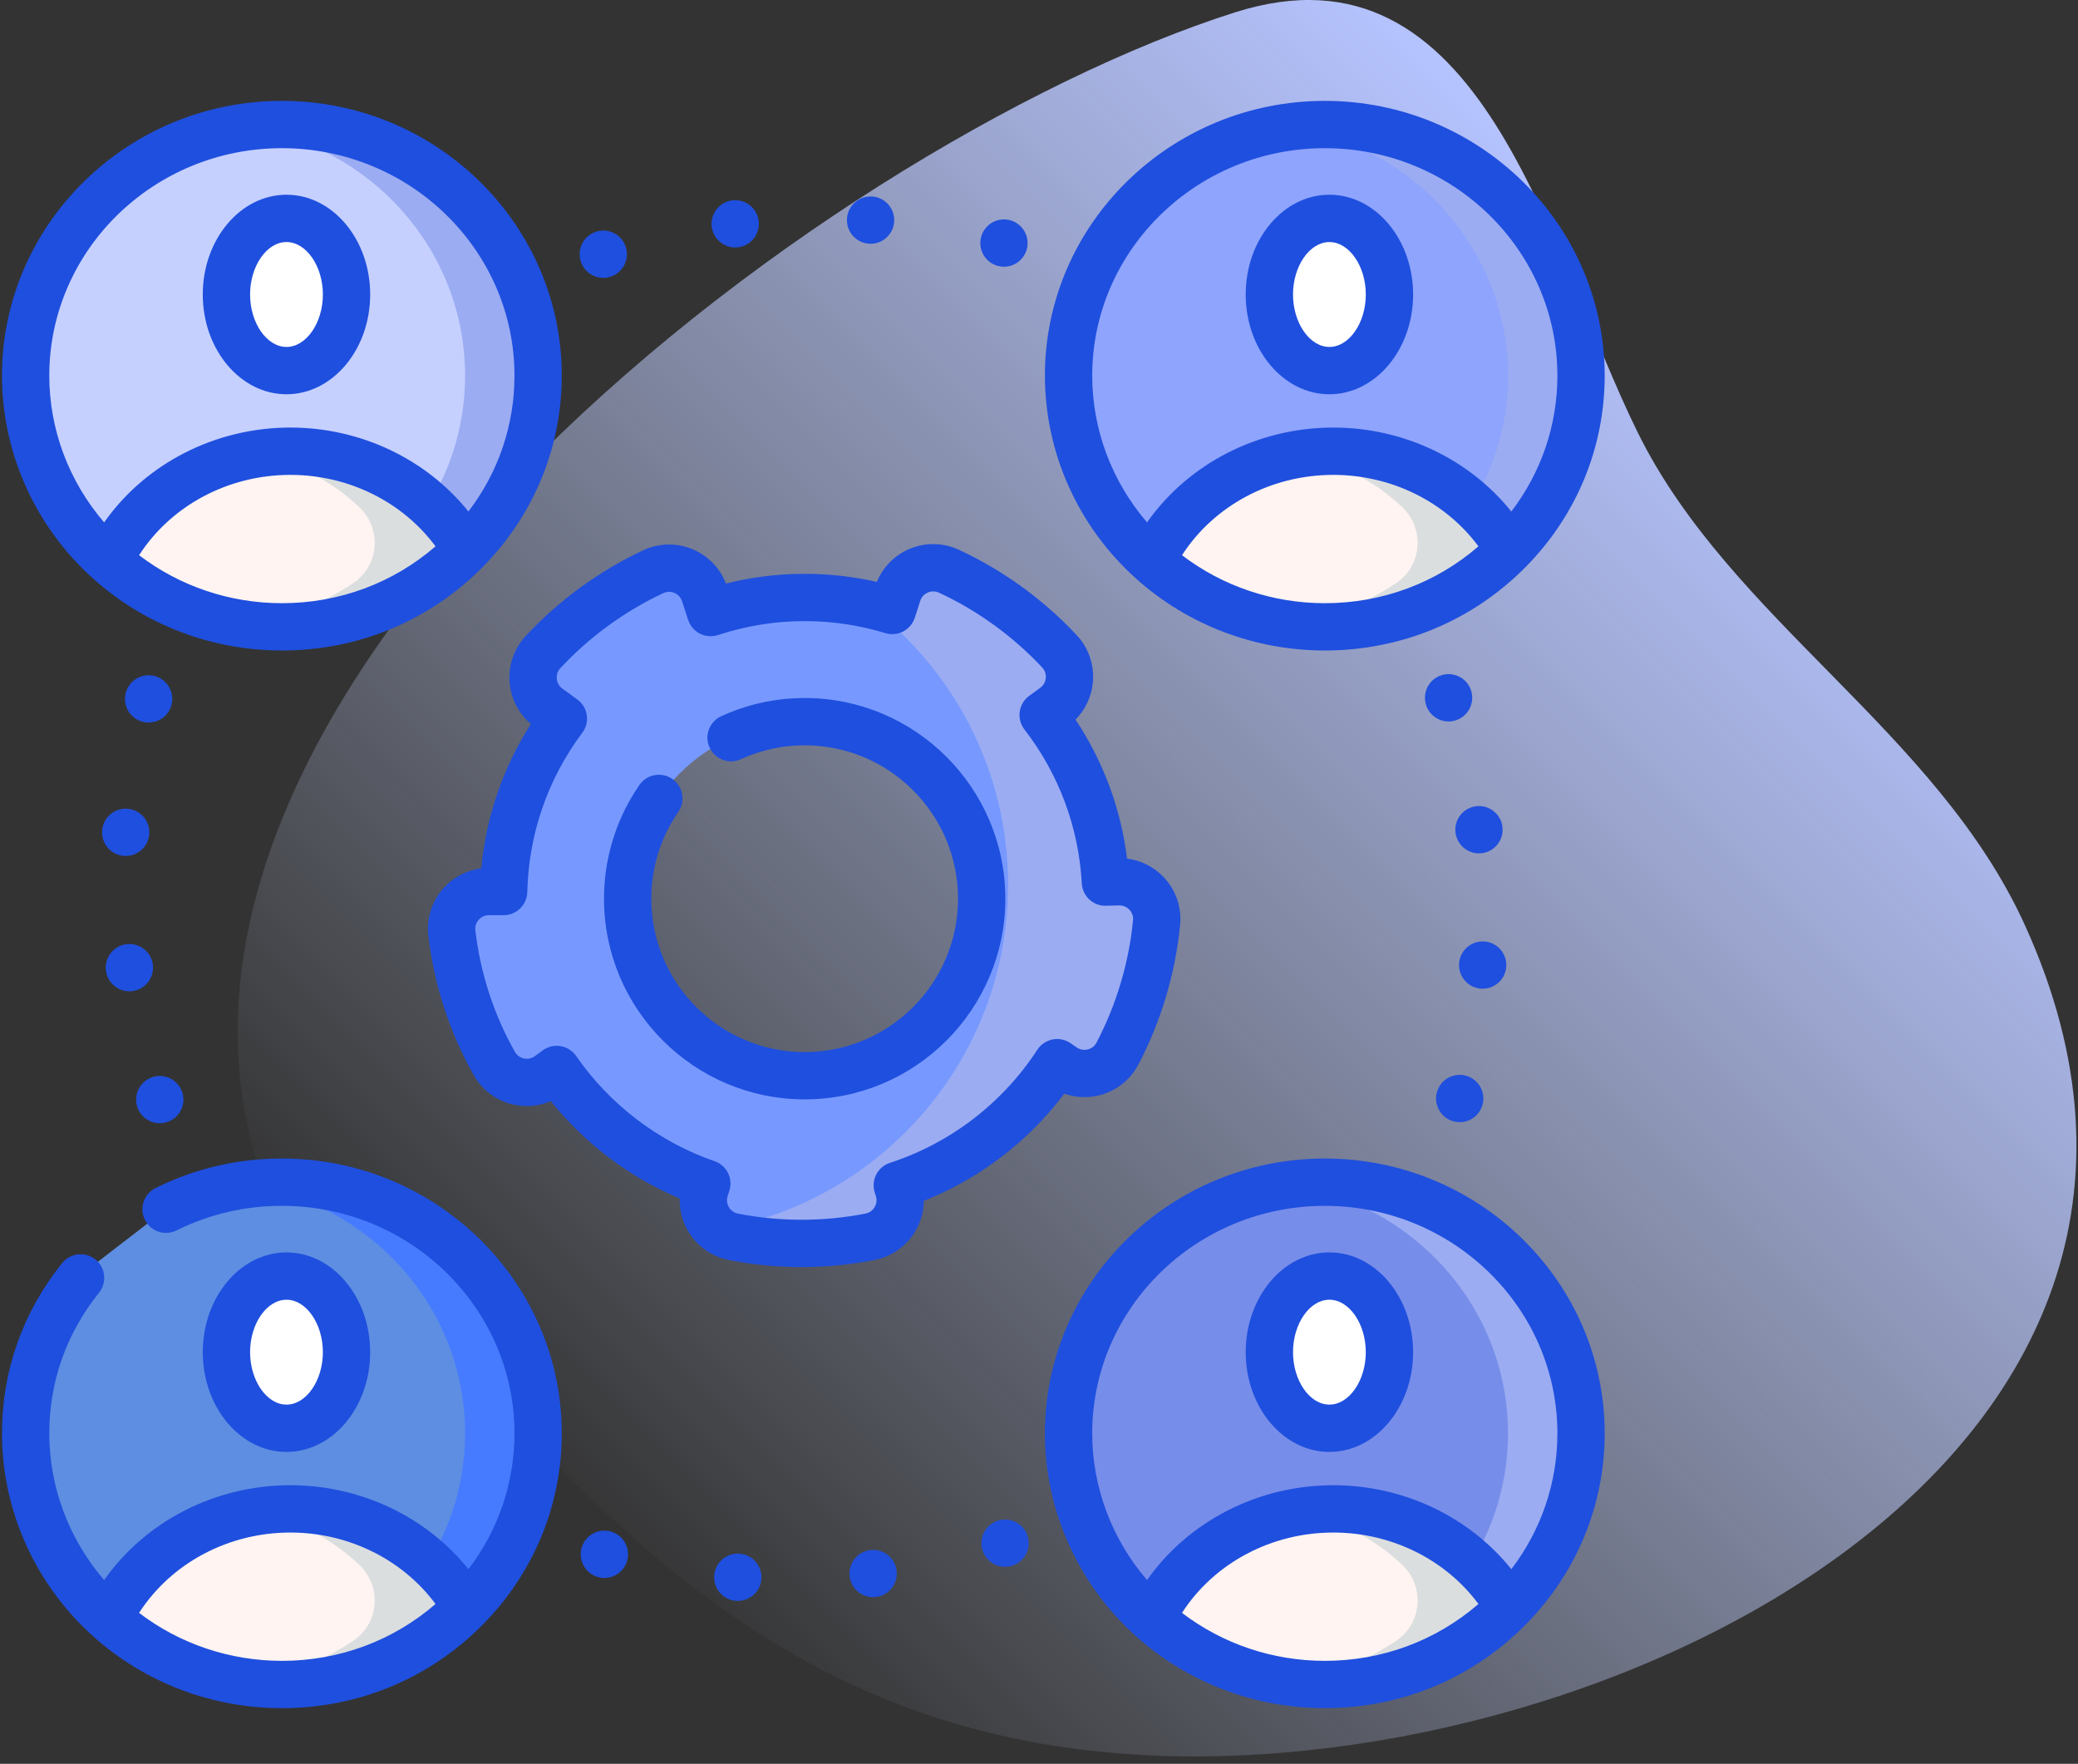 <svg width="271" height="230" viewBox="0 0 271 230" fill="none" xmlns="http://www.w3.org/2000/svg">
<rect x="0" y="0" width="271" height="230" fill="#333333" stroke="none"/>
<path d="M264.08 120.65C252.576 95.344 225.634 80.779 213.602 56.435C201.798 32.555 193.386 -8.65 161.065 1.61C106.69 18.872 8.515 93.104 35.649 157.537C42.193 173.077 60.907 179.28 72.773 191.252C93.705 212.371 115.333 226.313 146.44 228.687C207.781 233.369 295.87 190.589 264.08 120.65V120.65Z" fill="url(#paint0_linear_405_10897)"/>
<g clip-path="url(#clip0_405_10897)">
<path d="M37.867 58.839C47.747 58.839 56.345 64.042 60.8 71.724C66.601 65.833 70.175 57.823 70.175 48.988C70.175 30.901 55.215 16.238 36.758 16.238C18.302 16.238 3.34 30.901 3.34 48.988C3.34 58.584 7.552 67.216 14.26 73.206C14.416 72.726 14.626 72.251 14.895 71.786C19.34 64.071 27.957 58.839 37.867 58.839Z" fill="#C5D0FF"/>
<path d="M36.76 16.238C35.143 16.238 33.552 16.353 31.996 16.571C48.196 18.837 60.653 32.486 60.653 48.99C60.653 55.111 58.934 60.836 55.95 65.735C57.869 67.48 59.509 69.496 60.801 71.724C66.603 65.833 70.177 57.823 70.177 48.99C70.178 30.901 55.216 16.238 36.76 16.238Z" fill="#9BACF2"/>
<path d="M60.802 71.723C56.347 64.041 47.749 58.838 37.868 58.838C27.959 58.838 19.342 64.068 14.896 71.784C14.628 72.249 14.418 72.726 14.262 73.204C20.201 78.506 28.095 81.739 36.76 81.739C46.203 81.739 54.726 77.894 60.802 71.723Z" fill="#FFF4F1"/>
<path d="M37.867 58.838C36.239 58.838 34.648 58.982 33.104 59.25C38.43 60.183 43.192 62.645 46.864 66.141C49.807 68.944 49.46 73.759 46.085 76.024C41.958 78.796 37.162 80.683 31.984 81.407C33.543 81.626 35.138 81.739 36.759 81.739C46.202 81.739 54.723 77.894 60.801 71.723C56.346 64.041 47.748 58.838 37.867 58.838Z" fill="#DBDEDF"/>
<path d="M45.194 38.402C45.194 32.92 41.687 28.477 37.363 28.477C33.038 28.477 29.531 32.92 29.531 38.402C29.531 43.882 33.038 48.325 37.363 48.325C41.687 48.325 45.194 43.882 45.194 38.402Z" fill="white"/>
<path d="M173.882 58.839C183.763 58.839 192.361 64.042 196.816 71.724C202.617 65.833 206.191 57.823 206.191 48.988C206.191 30.901 191.229 16.238 172.772 16.238C154.316 16.238 139.355 30.901 139.355 48.988C139.355 58.584 143.566 67.216 150.275 73.206C150.432 72.726 150.642 72.251 150.91 71.786C155.354 64.071 163.973 58.839 173.882 58.839Z" fill="#8EA4FD"/>
<path d="M172.77 16.238C171.153 16.238 169.564 16.353 168.008 16.571C184.208 18.837 196.663 32.486 196.663 48.99C196.663 55.111 194.945 60.836 191.96 65.735C193.879 67.48 195.521 69.496 196.813 71.724C202.613 65.833 206.188 57.823 206.188 48.99C206.188 30.901 191.226 16.238 172.77 16.238Z" fill="#9BACF2"/>
<path d="M196.814 71.723C192.359 64.041 183.761 58.838 173.88 58.838C163.971 58.838 155.352 64.068 150.908 71.784C150.64 72.249 150.43 72.726 150.273 73.204C156.211 78.506 164.107 81.739 172.772 81.739C182.214 81.739 190.736 77.894 196.814 71.723Z" fill="#FFF4F1"/>
<path d="M173.879 58.838C172.251 58.838 170.66 58.982 169.115 59.25C174.442 60.183 179.202 62.645 182.875 66.141C185.819 68.944 185.472 73.759 182.096 76.024C177.969 78.796 173.174 80.683 167.996 81.407C169.555 81.626 171.149 81.739 172.769 81.739C182.213 81.739 190.735 77.894 196.813 71.723C192.358 64.041 183.759 58.838 173.879 58.838Z" fill="#DBDEDF"/>
<path d="M181.206 38.402C181.206 32.92 177.699 28.477 173.374 28.477C169.048 28.477 165.543 32.92 165.543 38.402C165.543 43.882 169.048 48.325 173.374 48.325C177.699 48.325 181.206 43.882 181.206 38.402Z" fill="white"/>
<path d="M11.378 165.601C6.367 171.329 3.34 178.772 3.34 186.908C3.34 196.503 7.552 205.134 14.26 211.124C14.416 210.645 14.626 210.17 14.895 209.704C19.34 201.989 27.957 196.757 37.867 196.757C47.747 196.757 56.345 201.962 60.8 209.644C66.601 203.753 70.175 195.741 70.175 186.908C70.175 168.82 55.215 154.158 36.758 154.158C31.322 154.158 26.189 155.429 21.652 157.687" fill="#5E8EE1"/>
<path d="M36.76 154.158C35.143 154.158 33.552 154.273 31.996 154.491C48.196 156.757 60.653 170.408 60.653 186.91C60.653 193.031 58.934 198.757 55.95 203.657C57.869 205.4 59.509 207.418 60.801 209.645C66.603 203.754 70.177 195.743 70.177 186.91C70.178 168.821 55.216 154.158 36.76 154.158Z" fill="#467BFF"/>
<path d="M60.802 209.643C56.347 201.961 47.749 196.758 37.868 196.758C27.959 196.758 19.342 201.988 14.896 209.704C14.628 210.171 14.418 210.646 14.262 211.125C20.201 216.426 28.095 219.659 36.76 219.659C46.203 219.659 54.726 215.815 60.802 209.643Z" fill="#FFF4F1"/>
<path d="M37.867 196.758C36.239 196.758 34.648 196.902 33.104 197.172C38.43 198.103 43.192 200.565 46.864 204.062C49.807 206.865 49.46 211.679 46.085 213.944C41.958 216.717 37.162 218.604 31.984 219.327C33.543 219.546 35.138 219.659 36.759 219.659C46.202 219.659 54.723 215.815 60.801 209.643C56.346 201.961 47.748 196.758 37.867 196.758Z" fill="#DBDEDF"/>
<path d="M45.194 176.322C45.194 170.84 41.687 166.396 37.363 166.396C33.038 166.396 29.531 170.84 29.531 176.322C29.531 181.802 33.038 186.245 37.363 186.245C41.687 186.245 45.194 181.802 45.194 176.322Z" fill="white"/>
<path d="M173.882 196.758C183.763 196.758 192.361 201.962 196.816 209.644C202.617 203.753 206.191 195.743 206.191 186.91C206.191 168.821 191.229 154.158 172.772 154.158C154.316 154.158 139.355 168.821 139.355 186.91C139.355 196.504 143.566 205.136 150.275 211.126C150.432 210.646 150.642 210.171 150.91 209.706C155.354 201.99 163.973 196.758 173.882 196.758Z" fill="#778DEA"/>
<path d="M172.77 154.158C171.153 154.158 169.564 154.273 168.008 154.491C184.208 156.757 196.663 170.408 196.663 186.91C196.663 193.031 194.945 198.757 191.96 203.657C193.879 205.4 195.521 207.418 196.813 209.645C202.613 203.754 206.188 195.743 206.188 186.91C206.188 168.821 191.226 154.158 172.77 154.158Z" fill="#9BACF2"/>
<path d="M196.814 209.643C192.359 201.961 183.761 196.758 173.88 196.758C163.971 196.758 155.352 201.988 150.908 209.704C150.64 210.171 150.43 210.646 150.273 211.125C156.211 216.426 164.107 219.659 172.772 219.659C182.214 219.659 190.736 215.815 196.814 209.643Z" fill="#FFF4F1"/>
<path d="M173.879 196.758C172.251 196.758 170.66 196.902 169.115 197.172C174.442 198.103 179.202 200.565 182.875 204.062C185.819 206.865 185.472 211.679 182.096 213.944C177.969 216.717 173.174 218.604 167.996 219.327C169.555 219.546 171.149 219.659 172.769 219.659C182.213 219.659 190.735 215.815 196.813 209.643C192.358 201.961 183.759 196.758 173.879 196.758Z" fill="#DBDEDF"/>
<path d="M181.206 176.322C181.206 170.84 177.699 166.396 173.374 166.396C169.048 166.396 165.543 170.84 165.543 176.322C165.543 181.802 169.048 186.245 173.374 186.245C177.699 186.245 181.206 181.802 181.206 176.322Z" fill="white"/>
<path d="M145.872 114.983L144.16 115.025C143.714 106.847 140.75 99.334 136.04 93.232L137.479 92.181C139.833 90.46 140.16 87.066 138.171 84.936C134.087 80.561 129.157 76.988 123.741 74.481C121.093 73.256 117.97 74.631 117.073 77.407L116.363 79.606C112.746 78.504 108.912 77.906 104.94 77.906C100.658 77.906 96.537 78.603 92.675 79.876L91.884 77.446C90.979 74.673 87.849 73.307 85.208 74.542C79.798 77.065 74.879 80.653 70.81 85.041C68.827 87.178 69.164 90.571 71.525 92.283L73.474 93.698C68.742 100.02 65.882 107.812 65.682 116.251L63.758 116.253C60.846 116.256 58.587 118.799 58.929 121.69C59.637 127.678 61.508 133.419 64.46 138.667C65.888 141.205 69.214 141.926 71.568 140.21L72.604 139.454C77.332 146.299 84.175 151.571 92.179 154.33L91.962 155.004C91.063 157.775 92.785 160.718 95.643 161.279C98.561 161.851 101.537 162.141 104.538 162.141H104.542C107.557 162.141 110.548 161.848 113.479 161.269C116.338 160.705 118.057 157.763 117.157 154.992L117.016 154.561C125.66 151.761 132.997 146.042 137.866 138.569L138.665 139.121C141.067 140.774 144.379 139.962 145.733 137.381C148.514 132.082 150.257 126.249 150.836 120.31C151.117 117.408 148.787 114.913 145.872 114.983ZM104.94 140.274C92.211 140.274 81.854 129.917 81.854 117.188C81.854 104.46 92.211 94.103 104.94 94.103C117.67 94.103 128.025 104.46 128.025 117.188C128.025 129.917 117.67 140.274 104.94 140.274Z" fill="#7799FF"/>
<path d="M145.873 114.984L144.16 115.025C143.714 106.848 140.751 99.334 136.04 93.232L137.479 92.181C139.833 90.461 140.161 87.068 138.172 84.936C134.088 80.561 129.158 76.989 123.742 74.483C121.094 73.258 117.971 74.633 117.074 77.408L116.364 79.606C115.28 79.275 114.172 78.996 113.051 78.759C124.228 87.069 131.47 100.375 131.47 115.374C131.47 137.932 115.089 156.66 93.574 160.322C94.158 160.785 94.857 161.124 95.643 161.279C98.562 161.853 101.537 162.143 104.539 162.143H104.542C107.558 162.143 110.548 161.85 113.479 161.271C116.338 160.707 118.057 157.765 117.157 154.994L117.016 154.562C125.661 151.762 132.997 146.044 137.866 138.571L138.666 139.121C141.066 140.775 144.378 139.964 145.734 137.382C148.514 132.084 150.257 126.251 150.834 120.31C151.118 117.408 148.788 114.913 145.873 114.984Z" fill="#9BACF2"/>
<path d="M12.209 75.506C18.939 81.515 27.657 84.825 36.761 84.825C46.736 84.825 56.053 80.941 62.998 73.891C62.998 73.891 63 73.889 63.001 73.888C69.618 67.168 73.264 58.326 73.264 48.989C73.264 29.23 56.888 13.154 36.761 13.154C16.634 13.154 0.258 29.23 0.258 48.989C0.258 59.061 4.614 68.726 12.209 75.506ZM18.138 72.399C22.322 65.912 29.778 61.924 37.869 61.924C45.46 61.924 52.504 65.442 56.798 71.243C51.258 76.035 44.235 78.656 36.761 78.656C29.973 78.656 23.449 76.445 18.138 72.399ZM36.761 19.323C53.487 19.323 67.095 32.631 67.095 48.989C67.095 55.436 64.984 61.604 61.089 66.702C55.598 59.866 47.038 55.753 37.869 55.753C28.073 55.753 18.989 60.435 13.581 68.12C8.997 62.798 6.427 56.01 6.427 48.989C6.427 32.631 20.035 19.323 36.761 19.323Z" fill="#1F4FDE"/>
<path d="M37.362 51.411C43.381 51.411 48.277 45.574 48.277 38.402C48.277 31.229 43.381 25.393 37.362 25.393C31.343 25.393 26.445 31.229 26.445 38.402C26.445 45.576 31.342 51.411 37.362 51.411ZM37.362 31.562C39.935 31.562 42.108 34.694 42.108 38.402C42.108 42.109 39.935 45.242 37.362 45.242C34.789 45.242 32.614 42.109 32.614 38.402C32.614 34.694 34.788 31.562 37.362 31.562Z" fill="#1F4FDE"/>
<path d="M148.219 75.506C154.95 81.515 163.669 84.825 172.771 84.825C182.747 84.825 192.067 80.941 199.011 73.888C205.63 67.168 209.274 58.326 209.274 48.989C209.274 29.23 192.9 13.154 172.771 13.154C152.644 13.154 136.27 29.23 136.27 48.989C136.27 59.061 140.625 68.726 148.219 75.506ZM154.15 72.399C158.333 65.912 165.79 61.924 173.881 61.924C181.471 61.924 188.515 65.442 192.809 71.243C187.268 76.035 180.247 78.656 172.771 78.656C165.983 78.656 159.459 76.445 154.15 72.399ZM172.771 19.323C189.497 19.323 203.105 32.631 203.105 48.989C203.105 55.436 200.994 61.604 197.099 66.702C191.608 59.866 183.05 55.755 173.881 55.755C164.085 55.755 154.999 60.435 149.593 68.12C145.008 62.8 142.439 56.012 142.439 48.989C142.439 32.631 156.047 19.323 172.771 19.323Z" fill="#1F4FDE"/>
<path d="M173.372 51.411C179.391 51.411 184.289 45.574 184.289 38.402C184.289 31.229 179.391 25.393 173.372 25.393C167.353 25.393 162.457 31.229 162.457 38.402C162.457 45.576 167.353 51.411 173.372 51.411ZM173.372 31.562C175.945 31.562 178.12 34.694 178.12 38.402C178.12 42.109 175.945 45.242 173.372 45.242C170.799 45.242 168.626 42.109 168.626 38.402C168.626 34.694 170.799 31.562 173.372 31.562Z" fill="#1F4FDE"/>
<path d="M172.771 151.072C152.644 151.072 136.27 167.147 136.27 186.907C136.27 196.979 140.625 206.644 148.219 213.425C154.95 219.433 163.669 222.743 172.771 222.743C182.747 222.743 192.067 218.859 199.011 211.807C205.63 205.086 209.274 196.244 209.274 186.908C209.274 167.149 192.9 151.072 172.771 151.072ZM154.15 210.319C158.333 203.83 165.79 199.842 173.881 199.842C181.471 199.842 188.515 203.359 192.809 209.161C187.268 213.953 180.247 216.574 172.771 216.574C165.983 216.574 159.459 214.364 154.15 210.319ZM197.099 204.621C191.608 197.784 183.05 193.672 173.881 193.672C164.085 193.672 154.999 198.353 149.593 206.039C145.008 200.718 142.439 193.93 142.439 186.908C142.439 170.55 156.045 157.241 172.771 157.241C189.497 157.241 203.105 170.55 203.105 186.908C203.105 193.356 200.994 199.522 197.099 204.621Z" fill="#1F4FDE"/>
<path d="M173.372 163.312C167.353 163.312 162.457 169.149 162.457 176.322C162.457 183.494 167.353 189.331 173.372 189.331C179.391 189.331 184.289 183.496 184.289 176.322C184.289 169.149 179.391 163.312 173.372 163.312ZM173.372 183.161C170.799 183.161 168.626 180.029 168.626 176.322C168.626 172.614 170.799 169.482 173.372 169.482C175.945 169.482 178.12 172.614 178.12 176.322C178.12 180.029 175.945 183.161 173.372 183.161Z" fill="#1F4FDE"/>
<path d="M36.761 151.072C30.963 151.072 25.419 152.369 20.281 154.924C18.756 155.684 18.134 157.536 18.893 159.061C19.651 160.585 21.503 161.207 23.028 160.447C27.304 158.321 31.925 157.241 36.761 157.241C53.487 157.241 67.095 170.55 67.095 186.908C67.095 193.356 64.984 199.523 61.089 204.621C55.598 197.784 47.039 193.672 37.869 193.672C28.075 193.672 18.989 198.353 13.581 206.039C8.998 200.718 6.427 193.93 6.427 186.908C6.427 180.183 8.67 173.841 12.916 168.571C13.984 167.243 13.775 165.302 12.447 164.234C11.12 163.166 9.179 163.375 8.111 164.703C2.973 171.081 0.258 178.76 0.258 186.908C0.258 196.979 4.614 206.644 12.209 213.425C18.938 219.435 27.657 222.743 36.761 222.743C46.737 222.743 56.056 218.859 63.001 211.807C69.618 205.086 73.264 196.245 73.264 186.908C73.264 167.149 56.888 151.072 36.761 151.072ZM18.138 210.319C22.322 203.83 29.778 199.842 37.869 199.842C45.46 199.842 52.504 203.359 56.798 209.161C51.256 213.953 44.235 216.574 36.761 216.574C29.973 216.574 23.449 214.364 18.138 210.319Z" fill="#1F4FDE"/>
<path d="M48.277 176.323C48.277 169.149 43.381 163.314 37.362 163.314C31.343 163.314 26.445 169.149 26.445 176.323C26.445 183.496 31.343 189.331 37.362 189.331C43.381 189.331 48.277 183.496 48.277 176.323ZM32.614 176.323C32.614 172.615 34.789 169.484 37.362 169.484C39.935 169.484 42.108 172.615 42.108 176.323C42.108 180.031 39.935 183.162 37.362 183.162C34.789 183.162 32.614 180.029 32.614 176.323Z" fill="#1F4FDE"/>
<path d="M143.335 142.835C145.54 142.291 147.409 140.827 148.463 138.817C151.41 133.202 153.292 126.907 153.905 120.61C154.124 118.35 153.363 116.1 151.816 114.437C150.537 113.062 148.821 112.192 146.982 111.961C146.181 105.472 143.893 99.299 140.266 93.838C141.544 92.543 142.352 90.835 142.524 88.998C142.739 86.739 141.974 84.49 140.426 82.832C136.099 78.195 130.778 74.34 125.037 71.684C122.978 70.731 120.603 70.707 118.521 71.617C116.625 72.447 115.133 73.982 114.352 75.881C107.902 74.41 101.103 74.477 94.673 76.091C93.909 74.111 92.377 72.51 90.419 71.661C88.336 70.758 85.96 70.788 83.903 71.748C78.171 74.423 72.86 78.296 68.549 82.944C67.006 84.609 66.248 86.859 66.469 89.118C66.67 91.179 67.668 93.074 69.234 94.405C65.594 100.086 63.392 106.5 62.77 113.233C60.869 113.472 59.104 114.394 57.818 115.843C56.312 117.54 55.602 119.802 55.867 122.054C56.625 128.464 58.613 134.563 61.772 140.181C62.884 142.157 64.793 143.566 67.009 144.049C68.64 144.404 70.327 144.233 71.837 143.585C76.281 149.137 82.109 153.539 88.644 156.281C88.603 157.762 88.974 159.241 89.74 160.541C90.891 162.497 92.826 163.869 95.05 164.307C98.159 164.918 101.35 165.226 104.544 165.226C107.748 165.226 110.956 164.915 114.077 164.297C116.303 163.858 118.236 162.482 119.386 160.525C120.093 159.321 120.464 157.964 120.48 156.593C127.723 153.724 134.089 148.867 138.797 142.616C140.242 143.124 141.821 143.209 143.335 142.835ZM137.268 135.546C136.453 135.708 135.736 136.191 135.282 136.888C130.746 143.85 123.921 149.084 116.066 151.63C115.288 151.882 114.64 152.432 114.269 153.163C113.897 153.892 113.829 154.74 114.084 155.519L114.223 155.949C114.439 156.612 114.216 157.146 114.064 157.404C113.914 157.661 113.559 158.112 112.881 158.247C107.44 159.321 101.689 159.326 96.238 158.255C95.562 158.122 95.207 157.671 95.057 157.415C94.905 157.156 94.681 156.622 94.897 155.958L95.116 155.284C95.634 153.683 94.775 151.962 93.186 151.415C85.932 148.916 79.523 144.047 75.142 137.704C74.669 137.019 73.94 136.555 73.121 136.416C72.948 136.388 72.775 136.372 72.604 136.372C71.955 136.372 71.319 136.578 70.788 136.965L69.75 137.72C69.189 138.131 68.613 138.084 68.32 138.022C68.029 137.958 67.489 137.761 67.148 137.157C64.39 132.252 62.655 126.928 61.993 121.329C61.911 120.64 62.231 120.162 62.43 119.94C62.63 119.716 63.066 119.34 63.762 119.34L65.685 119.339C67.359 119.337 68.727 118 68.767 116.326C68.944 108.769 71.426 101.584 75.943 95.548C76.437 94.888 76.647 94.056 76.524 93.239C76.4 92.423 75.954 91.689 75.286 91.205L73.337 89.79C72.771 89.379 72.638 88.817 72.609 88.519C72.579 88.223 72.601 87.649 73.071 87.14C76.847 83.071 81.495 79.681 86.513 77.34C87.138 77.047 87.69 77.202 87.963 77.32C88.24 77.44 88.734 77.741 88.951 78.406L89.745 80.835C89.999 81.615 90.554 82.261 91.284 82.631C92.015 83 92.864 83.066 93.643 82.808C97.3 81.604 101.101 80.992 104.94 80.992C108.514 80.992 112.056 81.519 115.467 82.557C117.077 83.05 118.783 82.157 119.301 80.555L120.01 78.357C120.226 77.691 120.72 77.389 120.995 77.269C121.267 77.149 121.82 76.993 122.447 77.282C127.471 79.607 132.127 82.983 135.917 87.041C136.389 87.546 136.413 88.12 136.384 88.418C136.355 88.717 136.224 89.28 135.66 89.691L134.22 90.743C133.549 91.234 133.104 91.976 132.986 92.799C132.869 93.623 133.09 94.459 133.598 95.118C138.095 100.942 140.682 107.883 141.08 115.195C141.171 116.86 142.574 118.165 144.235 118.11L145.946 118.069C146.647 118.048 147.094 118.419 147.299 118.638C147.502 118.857 147.832 119.326 147.764 120.013C147.229 125.524 145.582 131.036 143.002 135.951C142.681 136.563 142.147 136.775 141.857 136.847C141.566 136.918 140.991 136.979 140.415 136.583L139.616 136.033C138.931 135.561 138.084 135.385 137.268 135.546Z" fill="#1F4FDE"/>
<path d="M104.94 91.019C101.479 91.019 98.113 91.688 94.936 93.007C94.936 93.007 94.936 93.007 94.934 93.007C94.64 93.13 94.347 93.258 94.058 93.391C92.508 94.101 91.829 95.932 92.539 97.48C93.249 99.029 95.08 99.709 96.629 98.999C96.85 98.896 97.074 98.799 97.299 98.704H97.301C99.725 97.699 102.295 97.189 104.94 97.189C115.968 97.189 124.94 106.161 124.94 117.19C124.94 128.218 115.968 137.19 104.94 137.19C93.912 137.19 84.94 128.218 84.94 117.19C84.94 113.421 85.999 109.746 88.001 106.565C88.002 106.564 88.004 106.562 88.006 106.559C88.153 106.324 88.306 106.092 88.465 105.863C89.432 104.461 89.08 102.541 87.678 101.573C86.274 100.604 84.355 100.958 83.386 102.36C83.178 102.661 82.977 102.968 82.78 103.279C82.78 103.279 82.778 103.281 82.778 103.283C80.156 107.448 78.769 112.256 78.769 117.188C78.769 131.619 90.51 143.358 104.94 143.358C119.369 143.358 131.11 131.619 131.11 117.188C131.11 102.758 119.369 91.019 104.94 91.019Z" fill="#1F4FDE"/>
<path d="M95.882 32.273C96.01 32.273 96.141 32.266 96.272 32.248C97.962 32.034 99.155 30.487 98.941 28.802C98.728 27.107 97.185 25.914 95.495 26.128C93.805 26.343 92.609 27.884 92.821 29.574C93.02 31.133 94.349 32.273 95.882 32.273Z" fill="#1F4FDE"/>
<path d="M130.103 34.67C130.38 34.743 130.66 34.782 130.93 34.782C132.283 34.782 133.522 33.888 133.9 32.524C134.357 30.879 133.394 29.18 131.754 28.723C130.113 28.27 128.41 29.233 127.958 30.874C127.5 32.514 128.463 34.214 130.103 34.67Z" fill="#1F4FDE"/>
<path d="M78.679 36.233C79.007 36.233 79.341 36.18 79.669 36.07C81.282 35.522 82.146 33.774 81.599 32.159C81.052 30.545 79.303 29.682 77.691 30.229C76.076 30.776 75.211 32.525 75.758 34.14C76.194 35.424 77.392 36.233 78.679 36.233Z" fill="#1F4FDE"/>
<path d="M113.315 31.779C113.389 31.783 113.464 31.787 113.537 31.787C115.141 31.787 116.494 30.544 116.609 28.921C116.729 27.221 115.45 25.745 113.752 25.625C112.053 25.502 110.576 26.786 110.458 28.484C110.333 30.183 111.617 31.659 113.315 31.779Z" fill="#1F4FDE"/>
<path d="M196.437 126.062C196.557 124.362 195.277 122.886 193.579 122.768C191.881 122.648 190.403 123.927 190.285 125.625C190.165 127.323 191.444 128.801 193.143 128.919C193.218 128.927 193.291 128.927 193.365 128.927C194.969 128.927 196.322 127.686 196.437 126.062Z" fill="#1F4FDE"/>
<path d="M189.542 146.219C189.817 146.292 190.097 146.329 190.369 146.329C191.721 146.329 192.959 145.432 193.338 144.068C193.794 142.426 192.833 140.728 191.19 140.272C189.55 139.815 187.852 140.777 187.394 142.418C186.939 144.059 187.901 145.762 189.542 146.219Z" fill="#1F4FDE"/>
<path d="M188.916 94.077C189.241 94.077 189.578 94.023 189.903 93.912C191.519 93.366 192.383 91.613 191.836 90.001C191.289 88.389 189.537 87.521 187.925 88.068C186.313 88.615 185.449 90.367 185.996 91.979H185.991C186.428 93.266 187.629 94.077 188.916 94.077Z" fill="#1F4FDE"/>
<path d="M189.817 108.583C190.016 110.142 191.343 111.281 192.873 111.281C193.006 111.281 193.132 111.273 193.265 111.257C194.955 111.042 196.151 109.496 195.937 107.806C195.724 106.116 194.178 104.918 192.491 105.132C190.801 105.35 189.605 106.893 189.817 108.583Z" fill="#1F4FDE"/>
<path d="M130.086 198.309C128.469 198.856 127.606 200.603 128.152 202.22C128.589 203.502 129.79 204.313 131.072 204.313C131.402 204.313 131.734 204.259 132.064 204.148C133.676 203.602 134.539 201.854 133.997 200.237C133.449 198.625 131.698 197.762 130.086 198.309Z" fill="#1F4FDE"/>
<path d="M79.644 199.706C78.003 199.253 76.305 200.213 75.848 201.853C75.392 203.499 76.353 205.197 77.998 205.653C78.275 205.728 78.55 205.765 78.822 205.765C80.175 205.765 81.412 204.867 81.794 203.502C82.247 201.861 81.289 200.163 79.644 199.706Z" fill="#1F4FDE"/>
<path d="M113.484 202.128C111.793 202.343 110.596 203.889 110.81 205.579C111.008 207.133 112.335 208.273 113.866 208.273C113.997 208.273 114.13 208.265 114.261 208.248C115.951 208.034 117.144 206.492 116.93 204.802C116.715 203.112 115.174 201.914 113.484 202.128Z" fill="#1F4FDE"/>
<path d="M96.439 202.597C94.741 202.479 93.264 203.758 93.141 205.457C93.021 207.155 94.3 208.631 96.003 208.751C96.076 208.759 96.152 208.759 96.22 208.759C97.829 208.759 99.182 207.516 99.297 205.891C99.417 204.193 98.138 202.717 96.439 202.597Z" fill="#1F4FDE"/>
<path d="M20.838 146.472C21.163 146.472 21.5 146.42 21.825 146.308C23.442 145.761 24.305 144.01 23.758 142.396C23.211 140.784 21.459 139.918 19.847 140.465C18.235 141.012 17.367 142.762 17.914 144.374C18.35 145.663 19.551 146.472 20.838 146.472Z" fill="#1F4FDE"/>
<path d="M13.819 126.573C14.015 128.131 15.339 129.266 16.874 129.266C17.001 129.266 17.134 129.258 17.265 129.242C18.955 129.028 20.151 127.486 19.933 125.794H19.938C19.719 124.104 18.178 122.908 16.488 123.122C14.797 123.34 13.6 124.883 13.814 126.573H13.819Z" fill="#1F4FDE"/>
<path d="M18.558 94.107C18.837 94.186 19.112 94.218 19.384 94.218C20.737 94.223 21.975 93.326 22.357 91.96C22.809 90.319 21.847 88.616 20.206 88.161C18.566 87.708 16.867 88.671 16.41 90.311C15.954 91.952 16.917 93.65 18.558 94.107Z" fill="#1F4FDE"/>
<path d="M13.317 108.316C13.192 110.015 14.472 111.491 16.174 111.611C16.248 111.614 16.318 111.619 16.392 111.619C17.996 111.619 19.353 110.376 19.468 108.751C19.588 107.053 18.309 105.577 16.611 105.457C14.908 105.334 13.435 106.618 13.317 108.316Z" fill="#1F4FDE"/>
</g>
<defs>
<linearGradient id="paint0_linear_405_10897" x1="80.954" y1="206.097" x2="233.841" y2="53.209" gradientUnits="userSpaceOnUse">
<stop stop-color="#D0DCFF" stop-opacity="0"/>
<stop offset="1" stop-color="#B5C3FF"/>
</linearGradient>
<clipPath id="clip0_405_10897">
<rect width="209.386" height="210" fill="white" transform="translate(0 13)"/>
</clipPath>
</defs>
</svg>

